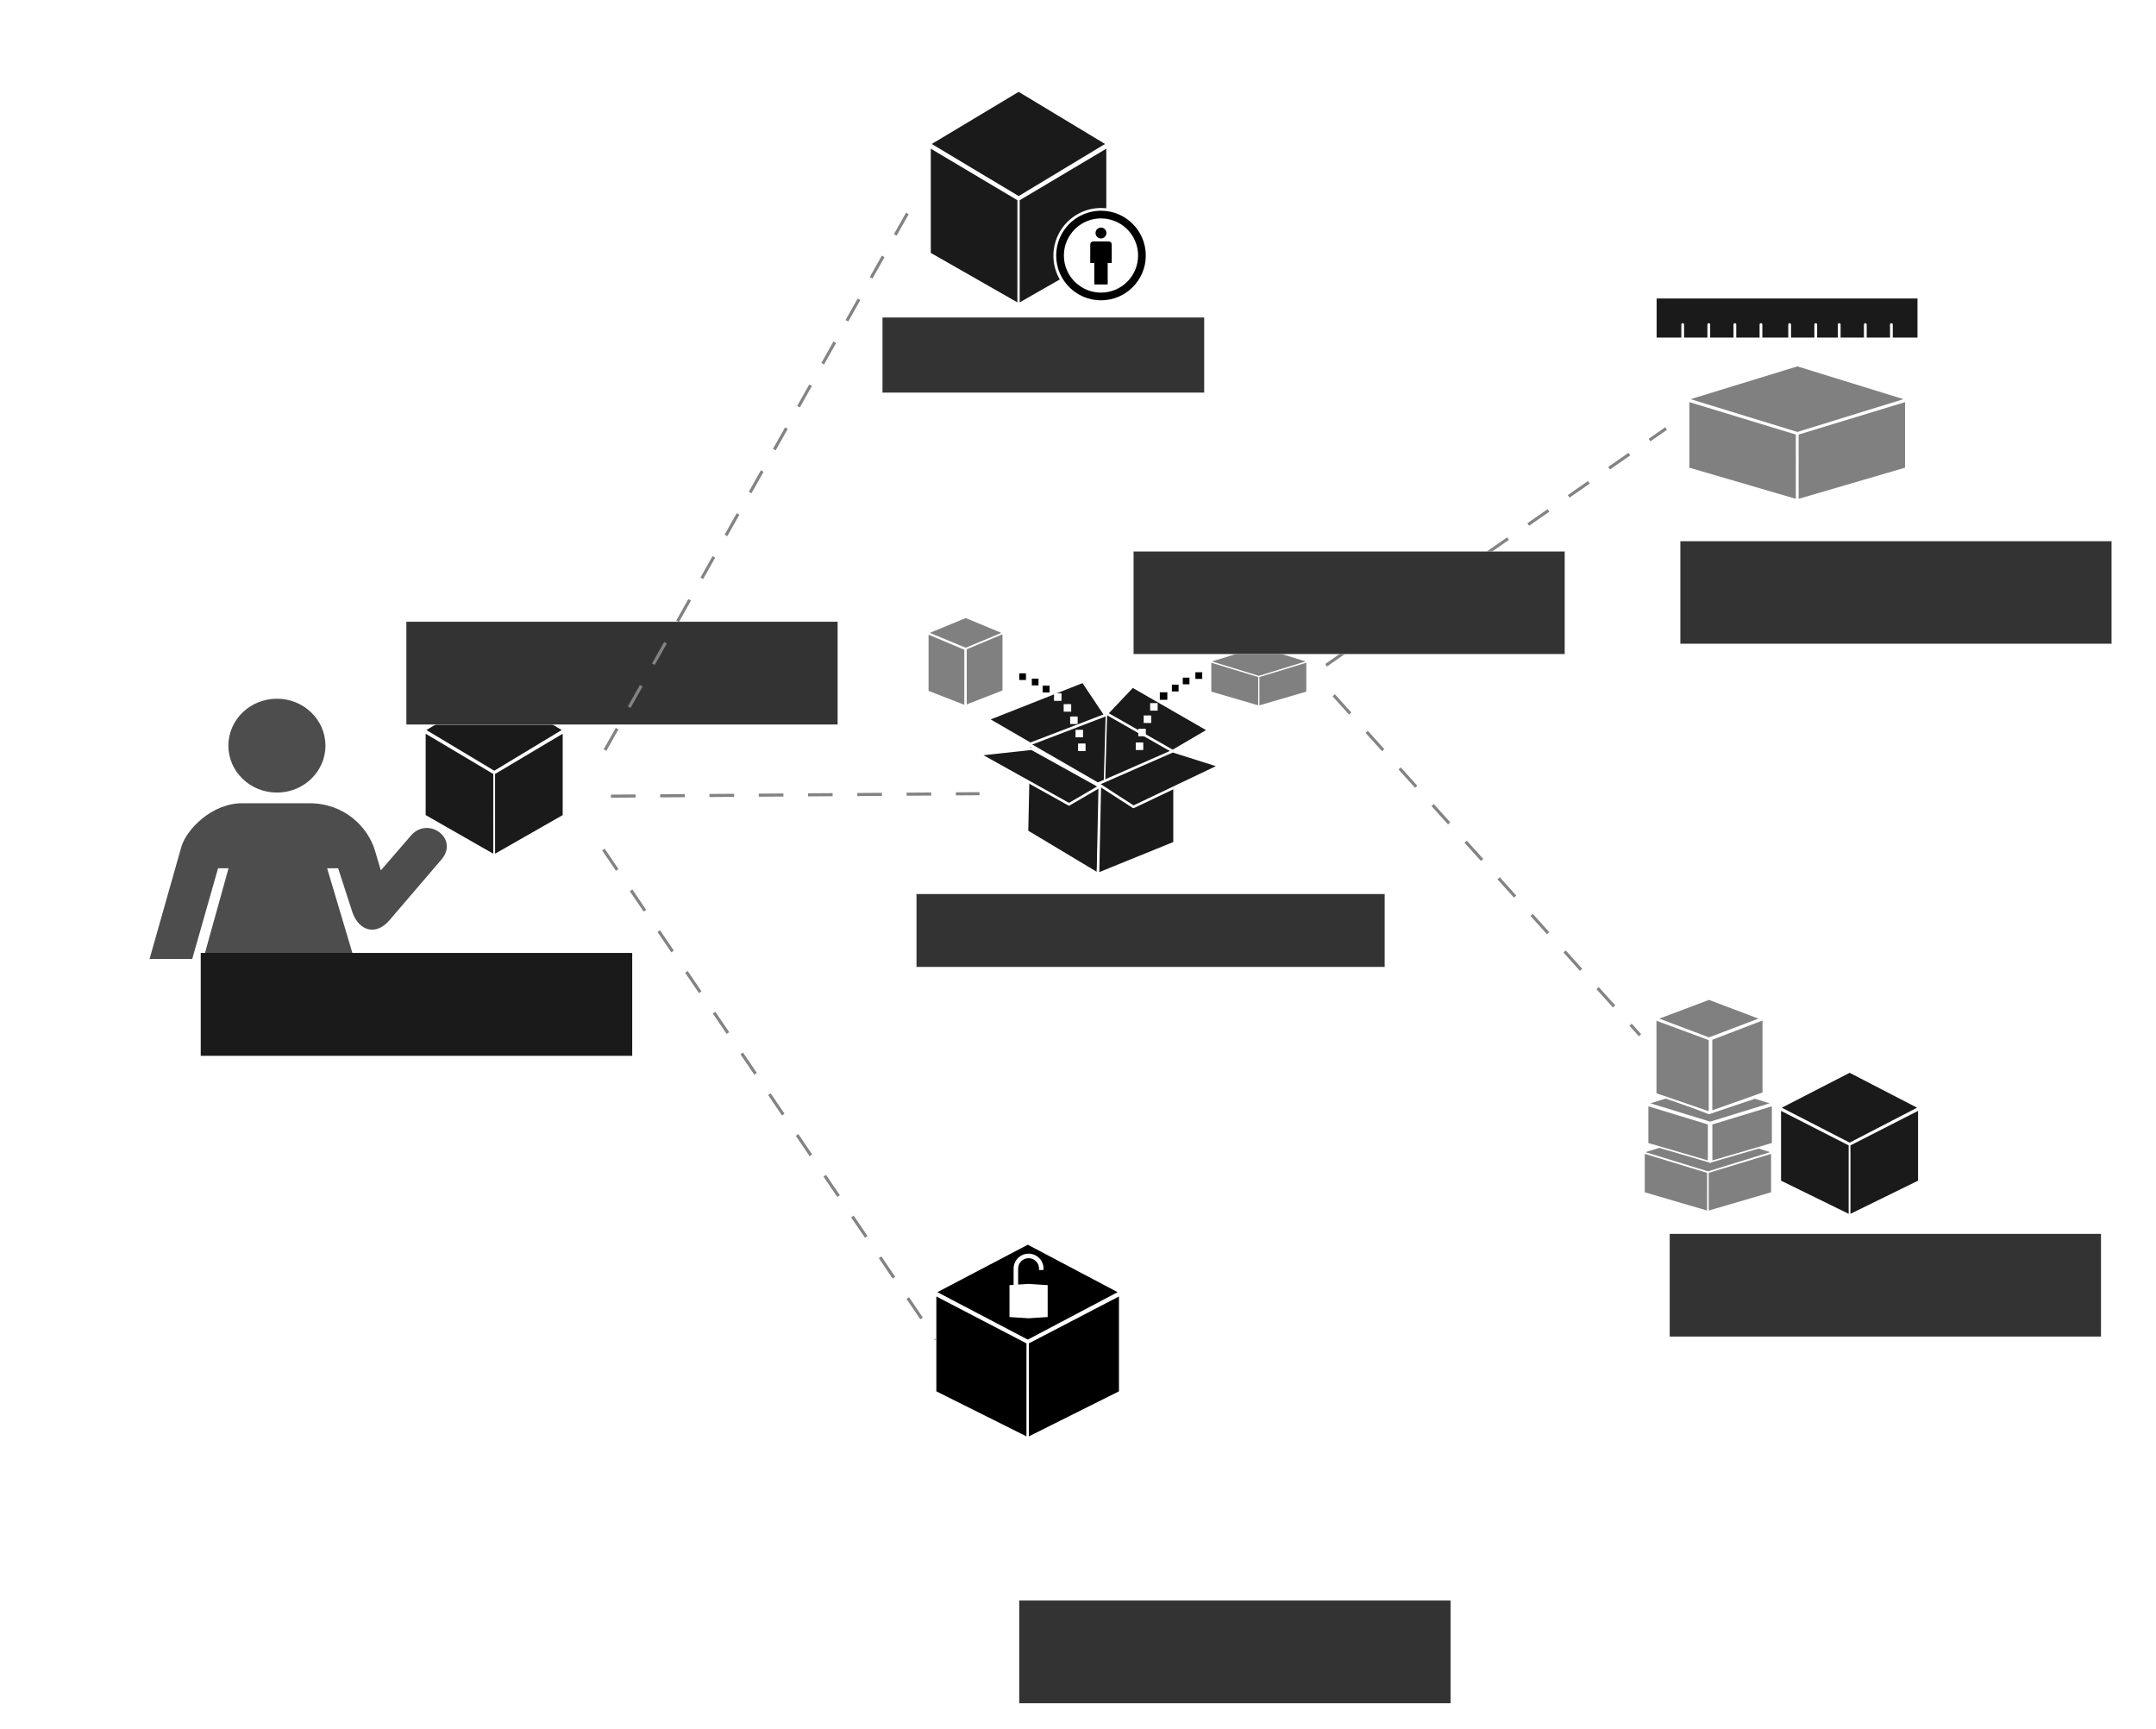 <?xml version="1.0" encoding="UTF-8" standalone="no"?>
<!-- Generator: Adobe Illustrator 14.0.0, SVG Export Plug-In . SVG Version: 6.00 Build 43363)  -->

<svg
   xmlns:dc="http://purl.org/dc/elements/1.1/"
   xmlns:cc="http://creativecommons.org/ns#"
   xmlns:rdf="http://www.w3.org/1999/02/22-rdf-syntax-ns#"
   xmlns:svg="http://www.w3.org/2000/svg"
   xmlns="http://www.w3.org/2000/svg"
   xmlns:sodipodi="http://sodipodi.sourceforge.net/DTD/sodipodi-0.dtd"
   xmlns:inkscape="http://www.inkscape.org/namespaces/inkscape"
   version="1.0"
   id="Layer_1"
   x="0px"
   y="0px"
   width="4000"
   height="3207.594"
   viewBox="0 0 4000 3207.594"
   enable-background="new 0 0 91.969 100"
   xml:space="preserve"
   inkscape:version="0.48.1 r9760"
   sodipodi:docname="structure_poster.svg"><defs
   id="defs3418"><linearGradient
     id="linearGradient5428"><stop
       style="stop-color:#f9f9f9;stop-opacity:1;"
       offset="0"
       id="stop5430" /><stop
       style="stop-color:#f9f9f9;stop-opacity:0;"
       offset="1"
       id="stop5432" /></linearGradient><marker
     inkscape:stockid="Arrow1Mend"
     orient="auto"
     refY="0"
     refX="0"
     id="Arrow1Mend"
     style="overflow:visible"><path
       id="path6426"
       d="M 0,0 5,-5 -12.5,0 5,5 0,0 z"
       style="fill-rule:evenodd;stroke:#000000;stroke-width:1pt;marker-start:none"
       transform="matrix(-0.4,0,0,-0.4,-4,0)"
       inkscape:connector-curvature="0" /></marker><marker
     inkscape:stockid="Arrow1Mstart"
     orient="auto"
     refY="0"
     refX="0"
     id="Arrow1Mstart"
     style="overflow:visible"><path
       id="path6423"
       d="M 0,0 5,-5 -12.5,0 5,5 0,0 z"
       style="fill-rule:evenodd;stroke:#000000;stroke-width:1pt;marker-start:none"
       transform="matrix(0.4,0,0,0.4,4,0)"
       inkscape:connector-curvature="0" /></marker><marker
     inkscape:stockid="TriangleInM"
     orient="auto"
     refY="0"
     refX="0"
     id="TriangleInM"
     style="overflow:visible"><path
       id="path6554"
       d="m 5.77,0 -8.65,5 0,-10 8.65,5 z"
       style="fill-rule:evenodd;stroke:#000000;stroke-width:1pt;marker-start:none"
       transform="scale(-0.4,-0.4)"
       inkscape:connector-curvature="0" /></marker><inkscape:perspective
     sodipodi:type="inkscape:persp3d"
     inkscape:vp_x="0 : 0.5 : 1"
     inkscape:vp_y="0 : 1000 : 0"
     inkscape:vp_z="1 : 0.5 : 1"
     inkscape:persp3d-origin="0.5 : 0.33333333 : 1"
     id="perspective3922" /><inkscape:perspective
     sodipodi:type="inkscape:persp3d"
     inkscape:vp_x="0 : 0.5 : 1"
     inkscape:vp_y="0 : 1000 : 0"
     inkscape:vp_z="1 : 0.5 : 1"
     inkscape:persp3d-origin="0.5 : 0.33333333 : 1"
     id="perspective3897" /><inkscape:perspective
     sodipodi:type="inkscape:persp3d"
     inkscape:vp_x="0 : 0.5 : 1"
     inkscape:vp_y="0 : 1000 : 0"
     inkscape:vp_z="1 : 0.5 : 1"
     inkscape:persp3d-origin="0.5 : 0.33333333 : 1"
     id="perspective3870" /><inkscape:perspective
     sodipodi:type="inkscape:persp3d"
     inkscape:vp_x="0 : 0.5 : 1"
     inkscape:vp_y="0 : 1000 : 0"
     inkscape:vp_z="1 : 0.5 : 1"
     inkscape:persp3d-origin="0.5 : 0.33333333 : 1"
     id="perspective3848" /><inkscape:perspective
     sodipodi:type="inkscape:persp3d"
     inkscape:vp_x="0 : 0.5 : 1"
     inkscape:vp_y="0 : 1000 : 0"
     inkscape:vp_z="1 : 0.5 : 1"
     inkscape:persp3d-origin="0.5 : 0.33333333 : 1"
     id="perspective3823" /><inkscape:perspective
     sodipodi:type="inkscape:persp3d"
     inkscape:vp_x="0 : 0.5 : 1"
     inkscape:vp_y="0 : 1000 : 0"
     inkscape:vp_z="1 : 0.5 : 1"
     inkscape:persp3d-origin="0.5 : 0.33333333 : 1"
     id="perspective3798" /><inkscape:perspective
     sodipodi:type="inkscape:persp3d"
     inkscape:vp_x="0 : 0.5 : 1"
     inkscape:vp_y="0 : 1000 : 0"
     inkscape:vp_z="1 : 0.5 : 1"
     inkscape:persp3d-origin="0.5 : 0.33333333 : 1"
     id="perspective3772" /><inkscape:perspective
     sodipodi:type="inkscape:persp3d"
     inkscape:vp_x="0 : 0.5 : 1"
     inkscape:vp_y="0 : 1000 : 0"
     inkscape:vp_z="1 : 0.5 : 1"
     inkscape:persp3d-origin="0.5 : 0.33333333 : 1"
     id="perspective3746" /><inkscape:perspective
     sodipodi:type="inkscape:persp3d"
     inkscape:vp_x="0 : 0.5 : 1"
     inkscape:vp_y="0 : 1000 : 0"
     inkscape:vp_z="1 : 0.5 : 1"
     inkscape:persp3d-origin="0.5 : 0.33333333 : 1"
     id="perspective3724" /><inkscape:perspective
     sodipodi:type="inkscape:persp3d"
     inkscape:vp_x="0 : 0.5 : 1"
     inkscape:vp_y="0 : 1000 : 0"
     inkscape:vp_z="1 : 0.5 : 1"
     inkscape:persp3d-origin="0.5 : 0.33333333 : 1"
     id="perspective3702" /><inkscape:perspective
     sodipodi:type="inkscape:persp3d"
     inkscape:vp_x="0 : 0.5 : 1"
     inkscape:vp_y="0 : 1000 : 0"
     inkscape:vp_z="1 : 0.5 : 1"
     inkscape:persp3d-origin="0.5 : 0.33333333 : 1"
     id="perspective2887-4" /><inkscape:perspective
     sodipodi:type="inkscape:persp3d"
     inkscape:vp_x="0 : 0.5 : 1"
     inkscape:vp_y="0 : 1000 : 0"
     inkscape:vp_z="1 : 0.5 : 1"
     inkscape:persp3d-origin="0.5 : 0.33333333 : 1"
     id="perspective2887" /><inkscape:perspective
     sodipodi:type="inkscape:persp3d"
     inkscape:vp_x="0 : 0.5 : 1"
     inkscape:vp_y="0 : 1000 : 0"
     inkscape:vp_z="1 : 0.5 : 1"
     inkscape:persp3d-origin="0.5 : 0.33333333 : 1"
     id="perspective2862" /><marker
     viewBox="0 0 10 10"
     refY="5"
     refX="10"
     orient="auto"
     markerWidth="4"
     markerUnits="strokeWidth"
     markerHeight="3"
     id="ArrowStart"><path
       id="path2725"
       d="M 10,0 0,5 10,10 z"
       inkscape:connector-curvature="0" /></marker><marker
     viewBox="0 0 10 10"
     refY="5"
     refX="0"
     orient="auto"
     markerWidth="4"
     markerUnits="strokeWidth"
     markerHeight="3"
     id="ArrowEnd"><path
       id="path2722"
       d="M 0,0 10,5 0,10 z"
       inkscape:connector-curvature="0" /></marker><inkscape:perspective
     id="perspective20"
     inkscape:persp3d-origin="237.8835 : 149.99867 : 1"
     inkscape:vp_z="475.767 : 224.998 : 1"
     inkscape:vp_y="0 : 1000 : 0"
     inkscape:vp_x="0 : 224.998 : 1"
     sodipodi:type="inkscape:persp3d" /><inkscape:perspective
     id="perspective4028"
     inkscape:persp3d-origin="372.04724 : 350.78739 : 1"
     inkscape:vp_z="744.09448 : 526.18109 : 1"
     inkscape:vp_y="0 : 1000 : 0"
     inkscape:vp_x="0 : 526.18109 : 1"
     sodipodi:type="inkscape:persp3d" /><marker
     inkscape:stockid="Arrow1Mstart"
     orient="auto"
     refY="0"
     refX="0"
     id="Arrow1Mstart-9"
     style="overflow:visible"><path
       inkscape:connector-curvature="0"
       id="path6423-5"
       d="M 0,0 5,-5 -12.5,0 5,5 0,0 z"
       style="fill-rule:evenodd;stroke:#000000;stroke-width:1pt;marker-start:none"
       transform="matrix(0.4,0,0,0.4,4,0)" /></marker><marker
     inkscape:stockid="Arrow1Mend"
     orient="auto"
     refY="0"
     refX="0"
     id="Arrow1Mend-7"
     style="overflow:visible"><path
       inkscape:connector-curvature="0"
       id="path6426-4"
       d="M 0,0 5,-5 -12.5,0 5,5 0,0 z"
       style="fill-rule:evenodd;stroke:#000000;stroke-width:1pt;marker-start:none"
       transform="matrix(-0.4,0,0,-0.4,-4,0)" /></marker><marker
     inkscape:stockid="Arrow1Mstart"
     orient="auto"
     refY="0"
     refX="0"
     id="Arrow1Mstart-3"
     style="overflow:visible"><path
       inkscape:connector-curvature="0"
       id="path6423-8"
       d="M 0,0 5,-5 -12.5,0 5,5 0,0 z"
       style="fill-rule:evenodd;stroke:#000000;stroke-width:1pt;marker-start:none"
       transform="matrix(0.4,0,0,0.4,4,0)" /></marker><marker
     inkscape:stockid="Arrow1Mend"
     orient="auto"
     refY="0"
     refX="0"
     id="Arrow1Mend-8"
     style="overflow:visible"><path
       inkscape:connector-curvature="0"
       id="path6426-6"
       d="M 0,0 5,-5 -12.5,0 5,5 0,0 z"
       style="fill-rule:evenodd;stroke:#000000;stroke-width:1pt;marker-start:none"
       transform="matrix(-0.4,0,0,-0.4,-4,0)" /></marker><marker
     inkscape:stockid="Arrow1Mstart"
     orient="auto"
     refY="0"
     refX="0"
     id="marker8494"
     style="overflow:visible"><path
       inkscape:connector-curvature="0"
       id="path8496"
       d="M 0,0 5,-5 -12.5,0 5,5 0,0 z"
       style="fill-rule:evenodd;stroke:#000000;stroke-width:1pt;marker-start:none"
       transform="matrix(0.4,0,0,0.4,4,0)" /></marker><marker
     inkscape:stockid="Arrow1Mend"
     orient="auto"
     refY="0"
     refX="0"
     id="marker8498"
     style="overflow:visible"><path
       inkscape:connector-curvature="0"
       id="path8500"
       d="M 0,0 5,-5 -12.5,0 5,5 0,0 z"
       style="fill-rule:evenodd;stroke:#000000;stroke-width:1pt;marker-start:none"
       transform="matrix(-0.4,0,0,-0.4,-4,0)" /></marker><marker
     inkscape:stockid="Arrow1Mstart"
     orient="auto"
     refY="0"
     refX="0"
     id="Arrow1Mstart-4"
     style="overflow:visible"><path
       inkscape:connector-curvature="0"
       id="path6423-1"
       d="M 0,0 5,-5 -12.5,0 5,5 0,0 z"
       style="fill-rule:evenodd;stroke:#000000;stroke-width:1pt;marker-start:none"
       transform="matrix(0.4,0,0,0.4,4,0)" /></marker><marker
     inkscape:stockid="Arrow1Mend"
     orient="auto"
     refY="0"
     refX="0"
     id="Arrow1Mend-0"
     style="overflow:visible"><path
       inkscape:connector-curvature="0"
       id="path6426-2"
       d="M 0,0 5,-5 -12.5,0 5,5 0,0 z"
       style="fill-rule:evenodd;stroke:#000000;stroke-width:1pt;marker-start:none"
       transform="matrix(-0.4,0,0,-0.4,-4,0)" /></marker><marker
     inkscape:stockid="Arrow1Mstart"
     orient="auto"
     refY="0"
     refX="0"
     id="marker8638"
     style="overflow:visible"><path
       inkscape:connector-curvature="0"
       id="path8640"
       d="M 0,0 5,-5 -12.5,0 5,5 0,0 z"
       style="fill-rule:evenodd;stroke:#000000;stroke-width:1pt;marker-start:none"
       transform="matrix(0.4,0,0,0.4,4,0)" /></marker><marker
     inkscape:stockid="Arrow1Mend"
     orient="auto"
     refY="0"
     refX="0"
     id="marker8642"
     style="overflow:visible"><path
       inkscape:connector-curvature="0"
       id="path8644"
       d="M 0,0 5,-5 -12.5,0 5,5 0,0 z"
       style="fill-rule:evenodd;stroke:#000000;stroke-width:1pt;marker-start:none"
       transform="matrix(-0.4,0,0,-0.4,-4,0)" /></marker></defs><sodipodi:namedview
   pagecolor="#ffffff"
   bordercolor="#666666"
   borderopacity="1"
   objecttolerance="10"
   gridtolerance="10"
   guidetolerance="10"
   inkscape:pageopacity="0"
   inkscape:pageshadow="2"
   inkscape:window-width="1440"
   inkscape:window-height="879"
   id="namedview3416"
   showgrid="false"
   inkscape:zoom="0.21449108"
   inkscape:cx="2000.0077"
   inkscape:cy="1603.8095"
   inkscape:window-x="0"
   inkscape:window-y="21"
   inkscape:window-maximized="1"
   inkscape:current-layer="Layer_1"
   showguides="false"
   inkscape:guide-bbox="true"
   showborder="true"
   borderlayer="false"
   inkscape:snap-global="false"
   fit-margin-top="0"
   fit-margin-left="0"
   fit-margin-right="0"
   fit-margin-bottom="0"><inkscape:grid
     type="xygrid"
     id="grid5835"
     empspacing="5"
     visible="true"
     enabled="true"
     snapvisiblegridlinesonly="true" /><sodipodi:guide
     orientation="1,0"
     position="2010.781,814.156"
     id="guide5743" /><sodipodi:guide
     orientation="1,0"
     position="2210.781,1854.156"
     id="guide5745" /><sodipodi:guide
     orientation="1,0"
     position="1961.858,1306.533"
     id="guide5797" /><sodipodi:guide
     orientation="1,0"
     position="3310.505,1037.715"
     id="guide5799" /><sodipodi:guide
     orientation="1,0"
     position="2317.696,2516.994"
     id="guide5805" /><sodipodi:guide
     orientation="0,1"
     position="2357.204,2453.427"
     id="guide5809" /></sodipodi:namedview>





<g
   id="g3422"
   transform="matrix(6.47,0,0,6.47,1553.139,1164.504)"
   style="fill:#1a1a1a"
   inkscape:export-filename="/stor/Dropbox/proposal/figures/src/structure_poster.png"
   inkscape:export-xdpi="131.63057"
   inkscape:export-ydpi="131.63057"><polygon
     transform="translate(-144.59,17.705)"
     id="polygon3408"
     points="26.599,36.053 26.599,36.053 26.599,12.724 45.989,24.262 45.984,47.127 "
     style="fill:#1a1a1a" /><polygon
     transform="translate(-144.59,17.705)"
     id="polygon3410"
     points="65.889,36.053 65.889,36.053 46.503,47.127 46.499,24.262 65.889,12.724 "
     style="fill:#1a1a1a" /><polygon
     transform="translate(-144.59,17.705)"
     id="polygon3412"
     points="46.273,0 46.273,0 65.603,11.666 46.273,23.332 26.817,11.666 "
     style="fill:#1a1a1a" /></g><g
   id="g3895"
   transform="matrix(22.32,0,0,22.32,3558.24,1645.682)"
   style="fill:#4d4d4d"
   inkscape:export-filename="/stor/Dropbox/proposal/figures/src/structure_poster.png"
   inkscape:export-xdpi="131.63057"
   inkscape:export-ydpi="131.63057"><path
     style="fill:#4d4d4d;stroke:none"
     id="path2731"
     d="m -136.401,-7.846 c 2.228,0 4.034,-1.746 4.034,-3.901 0,-2.154 -1.806,-3.901 -4.034,-3.901 -2.228,0 -4.035,1.747 -4.035,3.901 0,2.154 1.806,3.901 4.035,3.901 z"
     inkscape:connector-curvature="0" /><path
     style="fill:#4d4d4d;stroke:none"
     id="path2733"
     d="m -146.986,5.984 3.545,0 2.147,-7.536 0.871,0 -2.097,7.536 12.54,0 -2.247,-7.536 0.915,0 1.198,3.694 c 0.567,1.56 1.997,1.921 3.095,0.591 l 4.346,-5.074 c 1.356,-1.704 -1.098,-3.5 -2.522,-2.006 l -2.563,2.963 c 0,0.049 -0.488,-1.626 -0.488,-1.626 -0.597,-1.993 -2.549,-3.951 -5.478,-3.951 l -5.532,0 c -2.603,0 -4.653,2.203 -5.077,3.586 l -2.655,9.359 z"
     inkscape:connector-curvature="0" /></g><flowRoot
   xml:space="preserve"
   id="flowRoot3915"
   style="font-size:11px;font-style:normal;font-weight:normal;line-height:125%;letter-spacing:0px;word-spacing:0px;fill:#1a1a1a;fill-opacity:1;stroke:none;font-family:Sans"
   transform="matrix(8.689,0,0,8.689,1480.624,970.425)"
   inkscape:export-filename="/stor/Dropbox/proposal/figures/src/structure_poster.png"
   inkscape:export-xdpi="131.63057"
   inkscape:export-ydpi="131.63057"><flowRegion
     id="flowRegion3917"><rect
       id="rect3919"
       width="92.131"
       height="21.967"
       x="-127.541"
       y="91.803"
       style="fill:#1a1a1a" /></flowRegion><flowPara
     id="flowPara3921"
     style="font-style:normal;font-variant:normal;font-weight:bold;font-stretch:normal;fill:#1a1a1a;font-family:UnDotum;-inkscape-font-specification:UnDotum Bold">creator</flowPara></flowRoot><flowRoot
   xml:space="preserve"
   id="flowRoot3915-6"
   style="font-size:11px;font-style:normal;font-weight:normal;line-height:125%;letter-spacing:0px;word-spacing:0px;fill:#333333;fill-opacity:1;stroke:#f0f0f0;stroke-width:0.066;stroke-miterlimit:1;stroke-opacity:1;stroke-dasharray:none;font-family:Sans"
   transform="matrix(8.689,0,0,8.689,1861.852,355.762)"
   inkscape:export-filename="/stor/Dropbox/proposal/figures/src/structure_poster.png"
   inkscape:export-xdpi="131.63057"
   inkscape:export-ydpi="131.63057"><flowRegion
     id="flowRegion3917-3"><rect
       id="rect3919-6"
       width="92.131"
       height="21.967"
       x="-127.541"
       y="91.803"
       style="fill:#333333;stroke:#f0f0f0;stroke-width:0.066;stroke-miterlimit:1;stroke-opacity:1;stroke-dasharray:none" /></flowRegion><flowPara
     id="flowPara3921-8"
     style="font-style:normal;font-variant:normal;font-weight:bold;font-stretch:normal;fill:#333333;stroke:#f0f0f0;stroke-width:0.066;stroke-miterlimit:1;stroke-opacity:1;stroke-dasharray:none;font-family:UnDotum;-inkscape-font-specification:UnDotum Bold">creation</flowPara></flowRoot><g
   id="g3422-8"
   transform="matrix(8.288,0,0,8.288,2704.779,23.683)"
   style="fill:#1a1a1a"
   inkscape:export-filename="/stor/Dropbox/proposal/figures/src/structure_poster.png"
   inkscape:export-xdpi="131.63057"
   inkscape:export-ydpi="131.63057"><polygon
     transform="translate(-144.59,17.705)"
     id="polygon3408-2"
     points="26.599,36.053 26.599,12.724 45.989,24.262 45.984,47.127 26.599,36.053 "
     style="fill:#1a1a1a" /><polygon
     transform="translate(-144.59,17.705)"
     id="polygon3410-2"
     points="65.889,36.053 46.503,47.127 46.499,24.262 65.889,12.724 65.889,36.053 "
     style="fill:#1a1a1a" /><polygon
     transform="translate(-144.59,17.705)"
     id="polygon3412-3"
     points="46.273,0 65.603,11.666 46.273,23.332 26.817,11.666 46.273,0 "
     style="fill:#1a1a1a" /></g><flowRoot
   xml:space="preserve"
   id="flowRoot3915-6-3-4"
   style="font-size:11px;font-style:normal;font-weight:normal;line-height:125%;letter-spacing:0px;word-spacing:0px;fill:#333333;fill-opacity:1;stroke:#f0f0f0;stroke-width:0.066;stroke-miterlimit:1;stroke-opacity:1;stroke-dasharray:none;font-family:Sans"
   transform="matrix(8.689,0,0,8.689,2745.133,-208.889)"
   inkscape:export-filename="/stor/Dropbox/proposal/figures/src/structure_poster.png"
   inkscape:export-xdpi="131.63057"
   inkscape:export-ydpi="131.63057"><flowRegion
     id="flowRegion3917-3-6-3"><rect
       id="rect3919-6-7-1"
       width="68.756"
       height="16.094"
       x="-127.541"
       y="91.803"
       style="fill:#333333;stroke:#f0f0f0;stroke-width:0.066;stroke-miterlimit:1;stroke-opacity:1;stroke-dasharray:none" /></flowRegion><flowPara
     id="flowPara3921-8-6-07"
     style="font-style:normal;font-variant:normal;font-weight:bold;font-stretch:normal;text-align:center;text-anchor:middle;fill:#333333;stroke:#f0f0f0;stroke-width:0.066;stroke-miterlimit:1;stroke-opacity:1;stroke-dasharray:none;font-family:UnDotum;-inkscape-font-specification:UnDotum Bold">attributability</flowPara></flowRoot><path
   sodipodi:type="arc"
   style="fill:#ffffff;fill-opacity:1;stroke:#ffffff;stroke-width:3.85;stroke-linecap:round;stroke-miterlimit:4;stroke-opacity:1;stroke-dasharray:none;stroke-dashoffset:0"
   id="path9780"
   sodipodi:cx="-218.04675"
   sodipodi:cy="376.01846"
   sodipodi:rx="32.119461"
   sodipodi:ry="32.119461"
   d="m -185.927,376.018 a 32.119,32.119 0 1 1 -64.239,0 32.119,32.119 0 1 1 64.239,0 z"
   transform="matrix(2.597,0,0,2.597,2609.051,-502.153)" /><path
   inkscape:connector-curvature="0"
   style="fill:#000000;fill-opacity:1;fill-rule:nonzero;stroke:none"
   d="m 2040.542,390.972 c -44.89,1.139 -81.005,37.953 -81.005,83.116 0,45.88 37.236,83.116 83.116,83.116 45.88,0 83.116,-37.236 83.116,-83.116 0,-45.88 -37.236,-83.116 -83.116,-83.116 -0.717,0 -1.398,-0.018 -2.11,0 z m -0.081,14.286 c 0.736,-0.023 1.449,0 2.192,0 37.994,0 68.83,30.836 68.83,68.83 0,37.994 -30.836,68.83 -68.83,68.83 -37.994,0 -68.83,-30.836 -68.83,-68.83 0,-37.252 29.669,-67.658 66.639,-68.83 z"
   id="path1334" /><path
   sodipodi:type="arc"
   style="fill:#000000;fill-opacity:1;fill-rule:evenodd;stroke:#ffffff;stroke-width:1.5;stroke-miterlimit:4;stroke-opacity:1;stroke-dasharray:none"
   id="path2838"
   sodipodi:cx="32.0625"
   sodipodi:cy="15.75"
   sodipodi:rx="4.625"
   sodipodi:ry="4.625"
   d="m 36.688,15.75 a 4.625,4.625 0 1 1 -9.25,0 4.625,4.625 0 1 1 9.25,0 z"
   transform="matrix(2.597,0,0,2.597,1959.374,391.454)" /><path
   id="path3572"
   style="fill:#000000;fill-opacity:1;fill-rule:evenodd;stroke:none"
   d="m 2030.225,527.826 24.856,0 0,-39.945 7.514,0 c 0,0 0,-28.546 0,-33.039 -0.01,-1.185 0.107,-3.546 -1.612,-5.265 -1.719,-1.719 -4.04,-1.615 -5.265,-1.612 -1.225,0 -24.905,0 -26.13,0 -1.225,0 -3.546,-0.107 -5.265,1.612 -1.719,1.719 -1.605,4.08 -1.612,5.265 0,4.493 0,33.039 0,33.039 l 7.514,0 0,39.945 z"
   sodipodi:nodetypes="ccccssccssccc"
   inkscape:connector-curvature="0" /><g
   id="g11157"
   transform="matrix(5.714,0,0,5.714,2104.284,-924.93)"
   inkscape:export-filename="/stor/Dropbox/proposal/figures/src/structure_poster.png"
   inkscape:export-xdpi="131.63057"
   inkscape:export-ydpi="131.63057"><path
     inkscape:connector-curvature="0"
     id="path6334"
     d="m 170,364 c 0,5 0,5 0,5"
     style="fill:none;stroke:#ffffff;stroke-width:1.061;stroke-linecap:round;stroke-linejoin:miter;stroke-miterlimit:4;stroke-opacity:1;stroke-dasharray:none" /><path
     inkscape:connector-curvature="0"
     id="path6334-8"
     d="m 180,364 c 0,5 0,5 0,5"
     style="fill:none;stroke:#ffffff;stroke-width:1.061;stroke-linecap:round;stroke-linejoin:miter;stroke-miterlimit:4;stroke-opacity:1;stroke-dasharray:none" /><path
     inkscape:connector-curvature="0"
     id="path6334-0"
     d="m 190,364 c 0,5 0,5 0,5"
     style="fill:none;stroke:#ffffff;stroke-width:1.061;stroke-linecap:round;stroke-linejoin:miter;stroke-miterlimit:4;stroke-opacity:1;stroke-dasharray:none" /><path
     inkscape:connector-curvature="0"
     id="path6334-00"
     d="m 200,364 c 0,5 0,5 0,5"
     style="fill:none;stroke:#ffffff;stroke-width:1.061;stroke-linecap:round;stroke-linejoin:miter;stroke-miterlimit:4;stroke-opacity:1;stroke-dasharray:none" /><path
     inkscape:connector-curvature="0"
     id="path6334-00-0"
     d="m 211,364 c 0,5 0,5 0,5"
     style="fill:none;stroke:#ffffff;stroke-width:1.061;stroke-linecap:round;stroke-linejoin:miter;stroke-miterlimit:4;stroke-opacity:1;stroke-dasharray:none" /><path
     inkscape:connector-curvature="0"
     id="path6334-00-0-5"
     d="m 221,364 c 0,5 0,5 0,5"
     style="fill:none;stroke:#ffffff;stroke-width:1.061;stroke-linecap:round;stroke-linejoin:miter;stroke-miterlimit:4;stroke-opacity:1;stroke-dasharray:none" /><path
     inkscape:connector-curvature="0"
     id="path6334-00-0-5-6"
     d="m 230,364 c 0,5 0,5 0,5"
     style="fill:none;stroke:#ffffff;stroke-width:1.061;stroke-linecap:round;stroke-linejoin:miter;stroke-miterlimit:4;stroke-opacity:1;stroke-dasharray:none" /><path
     inkscape:connector-curvature="0"
     id="path6334-00-0-5-5"
     d="m 240,364 c 0,5 0,5 0,5"
     style="fill:none;stroke:#ffffff;stroke-width:1.061;stroke-linecap:round;stroke-linejoin:miter;stroke-miterlimit:4;stroke-opacity:1;stroke-dasharray:none" /><path
     inkscape:connector-curvature="0"
     id="path6334-00-0-5-55"
     d="m 250,364 c 0,5 0,5 0,5"
     style="fill:none;stroke:#ffffff;stroke-width:1.061;stroke-linecap:round;stroke-linejoin:miter;stroke-miterlimit:4;stroke-opacity:1;stroke-dasharray:none" /><g
     transform="matrix(0.847,0,0,0.847,-106.007,20.348)"
     style="fill:#1a1a1a"
     id="g8740"><rect
       style="fill:#1a1a1a;fill-opacity:1;stroke:#ffffff;stroke-width:0;stroke-miterlimit:4;stroke-opacity:1;stroke-dasharray:none;stroke-dashoffset:0"
       id="rect6330-9"
       width="100"
       height="15"
       x="325.419"
       y="281.508"
       ry="0.057" /><path
       style="fill:#1a1a1a;stroke:#ffffff;stroke-width:1.061;stroke-linecap:round;stroke-linejoin:miter;stroke-miterlimit:4;stroke-opacity:1;stroke-dasharray:none"
       d="m 335.419,291.508 c 0,5 0,5 0,5"
       id="path6334-9"
       inkscape:connector-curvature="0" /><path
       style="fill:#1a1a1a;stroke:#ffffff;stroke-width:1.061;stroke-linecap:round;stroke-linejoin:miter;stroke-miterlimit:4;stroke-opacity:1;stroke-dasharray:none"
       d="m 345.419,291.508 c 0,5 0,5 0,5"
       id="path6334-8-9"
       inkscape:connector-curvature="0" /><path
       style="fill:#1a1a1a;stroke:#ffffff;stroke-width:1.061;stroke-linecap:round;stroke-linejoin:miter;stroke-miterlimit:4;stroke-opacity:1;stroke-dasharray:none"
       d="m 355.419,291.508 c 0,5 0,5 0,5"
       id="path6334-0-6"
       inkscape:connector-curvature="0" /><path
       style="fill:#1a1a1a;stroke:#ffffff;stroke-width:1.061;stroke-linecap:round;stroke-linejoin:miter;stroke-miterlimit:4;stroke-opacity:1;stroke-dasharray:none"
       d="m 365.419,291.508 c 0,5 0,5 0,5"
       id="path6334-00-7"
       inkscape:connector-curvature="0" /><path
       style="fill:#1a1a1a;stroke:#ffffff;stroke-width:1.061;stroke-linecap:round;stroke-linejoin:miter;stroke-miterlimit:4;stroke-opacity:1;stroke-dasharray:none"
       d="m 376.419,291.508 c 0,5 0,5 0,5"
       id="path6334-00-0-4"
       inkscape:connector-curvature="0" /><path
       style="fill:#1a1a1a;stroke:#ffffff;stroke-width:1.061;stroke-linecap:round;stroke-linejoin:miter;stroke-miterlimit:4;stroke-opacity:1;stroke-dasharray:none"
       d="m 386.419,291.508 c 0,5 0,5 0,5"
       id="path6334-00-0-5-9"
       inkscape:connector-curvature="0" /><path
       style="fill:#1a1a1a;stroke:#ffffff;stroke-width:1.061;stroke-linecap:round;stroke-linejoin:miter;stroke-miterlimit:4;stroke-opacity:1;stroke-dasharray:none"
       d="m 395.419,291.508 c 0,5 0,5 0,5"
       id="path6334-00-0-5-6-0"
       inkscape:connector-curvature="0" /><path
       style="fill:#1a1a1a;stroke:#ffffff;stroke-width:1.061;stroke-linecap:round;stroke-linejoin:miter;stroke-miterlimit:4;stroke-opacity:1;stroke-dasharray:none"
       d="m 405.419,291.508 c 0,5 0,5 0,5"
       id="path6334-00-0-5-5-2"
       inkscape:connector-curvature="0" /><path
       style="fill:#1a1a1a;stroke:#ffffff;stroke-width:1.061;stroke-linecap:round;stroke-linejoin:miter;stroke-miterlimit:4;stroke-opacity:1;stroke-dasharray:none"
       d="m 415.419,291.508 c 0,5 0,5 0,5"
       id="path6334-00-0-5-55-3"
       inkscape:connector-curvature="0" /></g><flowRoot
     transform="matrix(1.521,0,0,1.521,371.249,197.92)"
     style="font-size:11px;font-style:normal;font-weight:normal;line-height:125%;letter-spacing:0px;word-spacing:0px;fill:#333333;fill-opacity:1;stroke:#f0f0f0;stroke-width:0.066;stroke-miterlimit:1;stroke-opacity:1;stroke-dasharray:none;font-family:Sans"
     id="flowRoot3915-6-3-7"
     xml:space="preserve"><flowRegion
       id="flowRegion3917-3-6-4"><rect
         style="fill:#333333;stroke:#f0f0f0;stroke-width:0.066;stroke-miterlimit:1;stroke-opacity:1;stroke-dasharray:none"
         y="91.803"
         x="-127.541"
         height="21.967"
         width="92.131"
         id="rect3919-6-7-3" /></flowRegion><flowPara
       style="font-style:normal;font-variant:normal;font-weight:bold;font-stretch:normal;fill:#333333;stroke:#f0f0f0;stroke-width:0.066;stroke-miterlimit:1;stroke-opacity:1;stroke-dasharray:none;font-family:UnDotum;-inkscape-font-specification:UnDotum Bold"
       id="flowPara3921-8-6-0">granularity</flowPara></flowRoot><g
     style="fill:#808080"
     id="g10003-6"
     transform="matrix(2.27,0,0,2.27,185.266,-101.158)"><g
       style="fill:#808080"
       id="g9905-7"><g
         style="fill:#808080"
         transform="matrix(0.785,0,0,0.402,90.421,161.163)"
         id="g3422-2-2-0"><polygon
           style="fill:#808080"
           points="45.989,24.262 45.984,47.127 26.599,36.053 26.599,36.053 26.599,12.724 "
           id="polygon3408-5-6-2"
           transform="translate(-144.59,17.705)" /><polygon
           style="fill:#808080"
           points="46.499,24.262 65.889,12.724 65.889,36.053 65.889,36.053 46.503,47.127 "
           id="polygon3410-1-3-9"
           transform="translate(-144.59,17.705)" /><polygon
           style="fill:#808080"
           points="46.273,23.332 26.817,11.666 46.273,0 46.273,0 65.603,11.666 "
           id="polygon3412-6-1-5"
           transform="translate(-144.59,17.705)" /></g></g></g></g><g
   id="g5465"
   transform="matrix(0.814,0,0,0.814,134.944,2359.141)"
   inkscape:export-filename="/stor/Dropbox/proposal/figures/src/structure_poster.png"
   inkscape:export-xdpi="131.63057"
   inkscape:export-ydpi="131.63057"><g
     inkscape:export-ydpi="131.63057"
     inkscape:export-xdpi="131.63057"
     inkscape:export-filename="/stor/Dropbox/proposal/figures/src/structure.png"
     style="fill:#000000"
     transform="matrix(10.593,0,0,9.268,3218.259,-225.09)"
     id="g3422-2-2-5-1"><polygon
       style="fill:#000000"
       points="26.599,36.053 26.599,12.724 45.989,24.262 45.984,47.127 26.599,36.053 "
       id="polygon3408-5-6-1-0"
       transform="translate(-144.59,17.705)" /><polygon
       style="fill:#000000"
       points="65.889,36.053 46.503,47.127 46.499,24.262 65.889,12.724 65.889,36.053 "
       id="polygon3410-1-3-4-5"
       transform="translate(-144.59,17.705)" /><polygon
       style="fill:#000000"
       points="46.273,0 65.603,11.666 46.273,23.332 26.817,11.666 46.273,0 "
       id="polygon3412-6-1-1-3"
       transform="translate(-144.59,17.705)" /></g><path
     inkscape:export-ydpi="131.63057"
     inkscape:export-xdpi="131.63057"
     inkscape:export-filename="/stor/Dropbox/proposal/figures/src/structure.png"
     sodipodi:nodetypes="ccccccccsccccccsccccccccccccccccc"
     style="fill:#ffffff"
     inkscape:connector-curvature="0"
     d="m 2222.107,61.528 0,-30.438 -43.521,-2.817 0,0 0,0 -23.822,1.542 0,-36.341 0,0 c 0,-13.135 10.686,-23.821 23.823,-23.821 13.135,0 23.822,10.686 23.822,23.821 l 0,0 0,3.189 10.097,0 0.206,-3.189 0,0 c 0,-18.817 -15.31,-34.125 -34.126,-34.125 -18.816,0 -34.125,15.308 -34.125,34.123 l 0,0 0,37.01 -9.396,0.608 0,30.437 0,0 0,11.838 0,0 0,30.438 43.519,2.819 0,0 0,0 43.519,-2.817 0,-30.438 0,0 0,-11.838 z"
     id="path10817" /></g><flowRoot
   xml:space="preserve"
   id="flowRoot3915-6-3-4-4"
   style="font-size:11px;font-style:normal;font-weight:normal;line-height:125%;letter-spacing:0px;word-spacing:0px;fill:#333333;fill-opacity:1;stroke:#f0f0f0;stroke-width:0.066;stroke-miterlimit:1;stroke-opacity:1;stroke-dasharray:none;font-family:Sans"
   transform="matrix(8.689,0,0,8.689,2999.075,2171.731)"
   inkscape:export-filename="/stor/Dropbox/proposal/figures/src/structure_poster.png"
   inkscape:export-xdpi="131.63057"
   inkscape:export-ydpi="131.63057"><flowRegion
     id="flowRegion3917-3-6-3-2"><rect
       id="rect3919-6-7-1-4"
       width="92.131"
       height="21.967"
       x="-127.541"
       y="91.803"
       style="fill:#333333;stroke:#f0f0f0;stroke-width:0.066;stroke-miterlimit:1;stroke-opacity:1;stroke-dasharray:none" /></flowRegion><flowPara
     id="flowPara3921-8-6-07-5"
     style="font-style:normal;font-variant:normal;font-weight:bold;font-stretch:normal;text-align:center;text-anchor:middle;fill:#333333;stroke:#f0f0f0;stroke-width:0.066;stroke-miterlimit:1;stroke-opacity:1;stroke-dasharray:none;font-family:UnDotum;-inkscape-font-specification:UnDotum Bold">openness</flowPara></flowRoot><g
   id="g4819"
   style="stroke:#838383;stroke-opacity:1"
   inkscape:export-filename="/stor/Dropbox/proposal/figures/src/structure_poster.png"
   inkscape:export-xdpi="131.63057"
   inkscape:export-ydpi="131.63057"
   transform="matrix(5.714,0,0,5.714,-442.07,-970.29)"><path
     sodipodi:nodetypes="cc"
     inkscape:connector-curvature="0"
     id="path11048"
     d="M 273.811,413.37 371.973,239.135"
     style="fill:none;stroke:#838383;stroke-width:1;stroke-linecap:butt;stroke-linejoin:miter;stroke-miterlimit:4;stroke-opacity:1;stroke-dasharray:8, 8;stroke-dashoffset:0" /><path
     sodipodi:nodetypes="cc"
     inkscape:connector-curvature="0"
     id="path11048-61"
     d="m 275.729,428.329 119.678,-0.797"
     style="fill:none;stroke:#838383;stroke-width:1;stroke-linecap:butt;stroke-linejoin:miter;stroke-miterlimit:4;stroke-opacity:1;stroke-dasharray:8, 8;stroke-dashoffset:0" /><path
     sodipodi:nodetypes="cc"
     inkscape:connector-curvature="0"
     id="path11048-61-2"
     d="M 273.284,445.666 381.218,604.736"
     style="fill:none;stroke:#838383;stroke-width:1;stroke-linecap:butt;stroke-linejoin:miter;stroke-miterlimit:4;stroke-opacity:1;stroke-dasharray:8, 8;stroke-dashoffset:0" /><path
     sodipodi:nodetypes="cc"
     inkscape:connector-curvature="0"
     id="path11048-4"
     d="m 510.407,395.565 99.458,110.382"
     style="fill:none;stroke:#838383;stroke-width:1;stroke-linecap:butt;stroke-linejoin:miter;stroke-miterlimit:4;stroke-opacity:1;stroke-dasharray:8, 8;stroke-dashoffset:0" /><path
     sodipodi:nodetypes="cc"
     inkscape:connector-curvature="0"
     id="path11048-4-8"
     d="m 507.92,385.835 110.419,-76.88"
     style="fill:none;stroke:#838383;stroke-width:1;stroke-linecap:butt;stroke-linejoin:miter;stroke-miterlimit:4;stroke-opacity:1;stroke-dasharray:8, 8;stroke-dashoffset:0" /></g><g
   id="g5770"
   transform="translate(-240.501,2965.56)"><g
     inkscape:export-ydpi="131.63057"
     inkscape:export-xdpi="131.63057"
     inkscape:export-filename="/stor/Dropbox/proposal/figures/src/structure_poster.png"
     transform="matrix(5.714,0,0,5.714,2699.176,-2881.472)"
     id="g10097"><g
       transform="matrix(1.33,0,0,1.33,106.675,129.346)"
       id="g9905-0-4"
       style="fill:#808080"><g
         style="fill:#808080"
         transform="matrix(0.785,0,0,0.402,90.421,161.163)"
         id="g3422-2-2-8-9"><polygon
           style="fill:#808080"
           points="45.989,24.262 45.984,47.127 26.599,36.053 26.599,36.053 26.599,12.724 "
           id="polygon3408-5-6-5-1"
           transform="translate(-144.59,17.705)" /><polygon
           style="fill:#808080"
           points="46.499,24.262 65.889,12.724 65.889,36.053 65.889,36.053 46.503,47.127 "
           id="polygon3410-1-3-1-4"
           transform="translate(-144.59,17.705)" /><polygon
           style="fill:#808080"
           points="46.273,23.332 26.817,11.666 46.273,0 46.273,0 65.603,11.666 "
           id="polygon3412-6-1-9-9"
           transform="translate(-144.59,17.705)" /></g></g><g
       transform="matrix(1.33,0,0,1.33,107.389,113.486)"
       id="g9905-0"
       style="fill:#808080;stroke:#ffffff;stroke-width:0.5;stroke-miterlimit:4;stroke-opacity:1;stroke-dasharray:none"><g
         style="fill:#808080;stroke:#ffffff;stroke-width:0.89;stroke-miterlimit:4;stroke-opacity:1;stroke-dasharray:none"
         transform="matrix(0.785,0,0,0.402,90.421,161.163)"
         id="g3422-2-2-8"><polygon
           style="fill:#808080;stroke:#ffffff;stroke-width:0.89;stroke-miterlimit:4;stroke-opacity:1;stroke-dasharray:none"
           points="26.599,12.724 45.989,24.262 45.984,47.127 26.599,36.053 26.599,36.053 "
           id="polygon3408-5-6-5"
           transform="translate(-144.59,17.705)" /><polygon
           style="fill:#808080;stroke:#ffffff;stroke-width:0.89;stroke-miterlimit:4;stroke-opacity:1;stroke-dasharray:none"
           points="46.503,47.127 46.499,24.262 65.889,12.724 65.889,36.053 65.889,36.053 "
           id="polygon3410-1-3-1"
           transform="translate(-144.59,17.705)" /><polygon
           style="fill:#808080;stroke:#ffffff;stroke-width:0.89;stroke-miterlimit:4;stroke-opacity:1;stroke-dasharray:none"
           points="65.603,11.666 46.273,23.332 26.817,11.666 46.273,0 46.273,0 "
           id="polygon3412-6-1-9"
           transform="translate(-144.59,17.705)" /></g></g><path
       style="fill:#ffffff;stroke:#ffffff;stroke-width:1px;stroke-linecap:butt;stroke-linejoin:miter;stroke-opacity:1"
       d="m 111.676,341.659 12.879,4.875 14.075,-4.692 -12.235,-5.151 z"
       id="path10095"
       inkscape:connector-curvature="0" /><polygon
       style="fill:#808080;stroke:#ffffff;stroke-width:0.593;stroke-miterlimit:4;stroke-opacity:1;stroke-dasharray:none"
       points="65.889,36.053 46.503,47.127 46.499,24.262 65.889,12.724 65.889,36.053 "
       id="polygon3410-1-1-6"
       transform="matrix(-0.903,0.284,0,1.04,166.781,284.334)" /><polygon
       style="fill:#808080;stroke:#ffffff;stroke-width:0.731;stroke-miterlimit:4;stroke-opacity:1;stroke-dasharray:none"
       points="46.503,47.127 46.499,24.262 65.889,12.724 65.889,36.053 65.889,36.053 "
       id="polygon3410-1-7"
       transform="matrix(0.874,0.284,0,1.04,84.719,284.149)" /><polygon
       style="fill:#808080;stroke:#ffffff;stroke-width:1.006;stroke-miterlimit:4;stroke-opacity:1;stroke-dasharray:none"
       points="65.603,11.666 46.273,23.332 26.817,11.666 46.273,0 46.273,0 "
       id="polygon3412-6-8"
       transform="matrix(0.874,0,0,0.549,84.173,309.641)" /></g><flowRoot
     inkscape:export-ydpi="131.63057"
     inkscape:export-xdpi="131.63057"
     inkscape:export-filename="/stor/Dropbox/proposal/figures/src/structure_poster.png"
     transform="matrix(8.689,0,0,8.689,4446.252,-1473.987)"
     style="font-size:11px;font-style:normal;font-weight:normal;line-height:125%;letter-spacing:0px;word-spacing:0px;fill:#333333;fill-opacity:1;stroke:#f0f0f0;stroke-width:0.066;stroke-miterlimit:1;stroke-opacity:1;stroke-dasharray:none;font-family:Sans"
     id="flowRoot3915-6-3-4-8"
     xml:space="preserve"><flowRegion
       id="flowRegion3917-3-6-3-6"><rect
         style="fill:#333333;stroke:#f0f0f0;stroke-width:0.066;stroke-miterlimit:1;stroke-opacity:1;stroke-dasharray:none"
         y="91.803"
         x="-127.541"
         height="21.967"
         width="92.131"
         id="rect3919-6-7-1-1" /></flowRegion><flowPara
       style="font-style:normal;font-variant:normal;font-weight:bold;font-stretch:normal;fill:#333333;stroke:#f0f0f0;stroke-width:0.066;stroke-miterlimit:1;stroke-opacity:1;stroke-dasharray:none;font-family:UnDotum;-inkscape-font-specification:UnDotum Bold"
       id="flowPara3921-8-6-07-3">modularity</flowPara></flowRoot><g
     inkscape:export-ydpi="131.63057"
     inkscape:export-xdpi="131.63057"
     inkscape:export-filename="/stor/Dropbox/proposal/figures/src/structure_poster.png"
     style="fill:#1a1a1a"
     transform="matrix(6.47,0,0,5.552,4308.259,-1073.392)"
     id="g3422-5"><polygon
       style="fill:#1a1a1a"
       points="26.599,12.724 45.989,24.262 45.984,47.127 26.599,36.053 26.599,36.053 "
       id="polygon3408-9"
       transform="translate(-144.59,17.705)" /><polygon
       style="fill:#1a1a1a"
       points="46.503,47.127 46.499,24.262 65.889,12.724 65.889,36.053 65.889,36.053 "
       id="polygon3410-4"
       transform="translate(-144.59,17.705)" /><polygon
       style="fill:#1a1a1a"
       points="65.603,11.666 46.273,23.332 26.817,11.666 46.273,0 46.273,0 "
       id="polygon3412-7"
       transform="translate(-144.59,17.705)" /></g></g><g
   id="g5670"
   transform="translate(-128.026,2911.789)"><g
     id="g5564"><path
       style="fill:#1a1a1a;fill-opacity:1;stroke:#ffffff;stroke-width:4.823;stroke-linecap:round;stroke-linejoin:round;stroke-miterlimit:4;stroke-opacity:1;stroke-dasharray:none;stroke-dashoffset:0"
       d="m 2033.346,-1369.114 131.729,79.044 6.933,-164.169 -135.196,-76.004 -3.467,161.129 z"
       id="path3263"
       sodipodi:nodetypes="ccccc"
       inkscape:export-filename="/stor/Dropbox/proposal/figures/src/structure_poster.png"
       inkscape:export-xdpi="131.63057"
       inkscape:export-ydpi="131.63057"
       inkscape:connector-curvature="0" /><path
       style="fill:#1a1a1a;fill-opacity:1;stroke:#ffffff;stroke-width:4.823;stroke-linecap:round;stroke-linejoin:round;stroke-miterlimit:4;stroke-opacity:1;stroke-dasharray:none;stroke-dashoffset:0"
       d="m 2168.542,-1457.28 138.662,-63.844 0,173.29 -142.129,57.763 3.467,-167.21 z"
       id="path3265"
       sodipodi:nodetypes="ccccc"
       inkscape:export-filename="/stor/Dropbox/proposal/figures/src/structure_poster.png"
       inkscape:export-xdpi="131.63057"
       inkscape:export-ydpi="131.63057"
       inkscape:connector-curvature="0" /><path
       style="fill:#1a1a1a;fill-opacity:1;stroke:#ffffff;stroke-width:4.823;stroke-linecap:round;stroke-linejoin:round;stroke-miterlimit:4;stroke-opacity:1;stroke-dasharray:none;stroke-dashoffset:0"
       d="m 2033.346,-1533.284 131.729,76.004 143.862,-59.283 -126.529,-71.444 -149.062,54.723 z"
       id="path3267"
       sodipodi:nodetypes="ccccc"
       inkscape:export-filename="/stor/Dropbox/proposal/figures/src/structure_poster.png"
       inkscape:export-xdpi="131.63057"
       inkscape:export-ydpi="131.63057"
       inkscape:connector-curvature="0" /><path
       style="fill:#1a1a1a;fill-opacity:1;stroke:#ffffff;stroke-width:4.823;stroke-linecap:round;stroke-linejoin:round;stroke-miterlimit:4;stroke-opacity:1;stroke-dasharray:none;stroke-dashoffset:0"
       d="m 2178.941,-1584.967 -41.599,-62.324 -176.794,69.924 78.996,45.813 139.397,-53.413 z"
       id="path3269"
       sodipodi:nodetypes="ccccc"
       inkscape:export-filename="/stor/Dropbox/proposal/figures/src/structure_poster.png"
       inkscape:export-xdpi="131.63057"
       inkscape:export-ydpi="131.63057"
       inkscape:connector-curvature="0" /><path
       style="fill:#1a1a1a;fill-opacity:1;stroke:#ffffff;stroke-width:4.823;stroke-linecap:round;stroke-linejoin:round;stroke-miterlimit:4;stroke-opacity:1;stroke-dasharray:none;stroke-dashoffset:0"
       d="m 2042.012,-1522.755 -97.064,10.641 166.395,92.725 56.946,-33.232 -126.277,-70.134 z"
       id="path3271"
       sodipodi:nodetypes="ccccc"
       inkscape:export-filename="/stor/Dropbox/proposal/figures/src/structure_poster.png"
       inkscape:export-xdpi="131.63057"
       inkscape:export-ydpi="131.63057"
       inkscape:connector-curvature="0" /><path
       style="fill:#1a1a1a;fill-opacity:1;stroke:#ffffff;stroke-width:4.823;stroke-linecap:round;stroke-linejoin:round;stroke-miterlimit:4;stroke-opacity:1;stroke-dasharray:none;stroke-dashoffset:0"
       d="m 2181.421,-1587.785 47.786,-50.608 141.142,81.22 -66.611,39.09 -122.317,-69.702 z"
       id="path3273"
       sodipodi:nodetypes="ccccc"
       inkscape:export-filename="/stor/Dropbox/proposal/figures/src/structure_poster.png"
       inkscape:export-xdpi="131.63057"
       inkscape:export-ydpi="131.63057"
       inkscape:connector-curvature="0" /><path
       style="fill:#1a1a1a;fill-opacity:1;stroke:#ffffff;stroke-width:4.823;stroke-linecap:round;stroke-linejoin:round;stroke-miterlimit:4;stroke-opacity:1;stroke-dasharray:none;stroke-dashoffset:0"
       d="m 2165.075,-1457.28 138.662,-60.804 86.664,27.362 -159.462,76.004 -65.865,-42.562 z"
       id="path3275"
       inkscape:export-filename="/stor/Dropbox/proposal/figures/src/structure_poster.png"
       inkscape:export-xdpi="131.63057"
       inkscape:export-ydpi="131.63057"
       inkscape:connector-curvature="0" /><path
       style="fill:#1a1a1a;fill-opacity:1;stroke:#ffffff;stroke-width:2.754;stroke-linecap:round;stroke-linejoin:round;stroke-miterlimit:4;stroke-opacity:1;stroke-dasharray:none;stroke-dashoffset:0"
       d="m 2180.675,-1584.967 -3.466,123.127"
       id="path3277"
       inkscape:export-filename="/stor/Dropbox/proposal/figures/src/structure_poster.png"
       inkscape:export-xdpi="131.63057"
       inkscape:export-ydpi="131.63057"
       inkscape:connector-curvature="0" /><g
       id="g5775"
       transform="matrix(5.714,0,0,5.714,1898.635,-2480.193)"
       inkscape:export-filename="/stor/Dropbox/proposal/figures/src/structure_poster.png"
       inkscape:export-xdpi="131.63057"
       inkscape:export-ydpi="131.63057"><rect
         ry="0.057"
         y="157.128"
         x="37.598"
         height="2.441"
         width="2.441"
         id="rect5552"
         style="fill:#ffffff;fill-opacity:1;stroke:#ffffff;stroke-width:0;stroke-miterlimit:4;stroke-opacity:1;stroke-dasharray:none;stroke-dashoffset:0" /><rect
         ry="0.057"
         y="161.445"
         x="39.338"
         height="2.441"
         width="2.441"
         id="rect5552-9"
         style="fill:#ffffff;fill-opacity:1;stroke:#ffffff;stroke-width:0;stroke-miterlimit:4;stroke-opacity:1;stroke-dasharray:none;stroke-dashoffset:0" /><rect
         ry="0.057"
         y="165.891"
         x="40.167"
         height="2.441"
         width="2.441"
         id="rect5552-8"
         style="fill:#ffffff;fill-opacity:1;stroke:#ffffff;stroke-width:0;stroke-miterlimit:4;stroke-opacity:1;stroke-dasharray:none;stroke-dashoffset:0" /><rect
         ry="0.057"
         y="153.11"
         x="35.494"
         height="2.441"
         width="2.441"
         id="rect5552-0"
         style="fill:#ffffff;fill-opacity:1;stroke:#ffffff;stroke-width:0;stroke-miterlimit:4;stroke-opacity:1;stroke-dasharray:none;stroke-dashoffset:0" /><rect
         ry="0.057"
         y="149.605"
         x="32.354"
         height="2.441"
         width="2.441"
         id="rect5552-4"
         style="fill:#ffffff;fill-opacity:1;stroke:#ffffff;stroke-width:0;stroke-miterlimit:4;stroke-opacity:1;stroke-dasharray:none;stroke-dashoffset:0" /><rect
         ry="0.057"
         y="147.011"
         x="28.577"
         height="2.441"
         width="2.441"
         id="rect5552-2"
         style="fill-opacity:1;stroke:#ffffff;stroke-width:0.252;stroke-miterlimit:4;stroke-opacity:1;stroke-dasharray:none;stroke-dashoffset:0" /><rect
         ry="0.057"
         y="144.69"
         x="25.027"
         height="2.441"
         width="2.441"
         id="rect5552-49"
         style="fill-opacity:1;stroke:#ffffff;stroke-width:0.252;stroke-miterlimit:4;stroke-opacity:1;stroke-dasharray:none;stroke-dashoffset:0" /><rect
         ry="0.057"
         y="142.961"
         x="20.931"
         height="2.441"
         width="2.441"
         id="rect5552-01"
         style="fill-opacity:1;stroke:#ffffff;stroke-width:0.252;stroke-miterlimit:4;stroke-opacity:1;stroke-dasharray:none;stroke-dashoffset:0" /></g><rect
       style="fill:#ffffff;fill-opacity:1;stroke:#ffffff;stroke-width:0;stroke-miterlimit:4;stroke-opacity:1;stroke-dasharray:none;stroke-dashoffset:0"
       id="rect5552-03"
       width="13.949"
       height="13.949"
       x="-2263.808"
       y="-1584.281"
       ry="0.328"
       transform="scale(-1,1)"
       inkscape:export-filename="/stor/Dropbox/proposal/figures/src/structure_poster.png"
       inkscape:export-xdpi="131.63057"
       inkscape:export-ydpi="131.63057" /><rect
       style="fill:#ffffff;fill-opacity:1;stroke:#ffffff;stroke-width:0;stroke-miterlimit:4;stroke-opacity:1;stroke-dasharray:none;stroke-dashoffset:0"
       id="rect5552-9-9"
       width="13.949"
       height="13.949"
       x="-2253.867"
       y="-1559.61"
       ry="0.328"
       transform="scale(-1,1)"
       inkscape:export-filename="/stor/Dropbox/proposal/figures/src/structure_poster.png"
       inkscape:export-xdpi="131.63057"
       inkscape:export-ydpi="131.63057" /><rect
       style="fill:#ffffff;fill-opacity:1;stroke:#ffffff;stroke-width:0;stroke-miterlimit:4;stroke-opacity:1;stroke-dasharray:none;stroke-dashoffset:0"
       id="rect5552-8-1"
       width="13.949"
       height="13.949"
       x="-2249.126"
       y="-1534.206"
       ry="0.328"
       transform="scale(-1,1)"
       inkscape:export-filename="/stor/Dropbox/proposal/figures/src/structure_poster.png"
       inkscape:export-xdpi="131.63057"
       inkscape:export-ydpi="131.63057" /><rect
       style="fill:#ffffff;fill-opacity:1;stroke:#ffffff;stroke-width:0;stroke-miterlimit:4;stroke-opacity:1;stroke-dasharray:none;stroke-dashoffset:0"
       id="rect5552-0-3"
       width="13.949"
       height="13.949"
       x="-2275.83"
       y="-1607.242"
       ry="0.328"
       transform="scale(-1,1)"
       inkscape:export-filename="/stor/Dropbox/proposal/figures/src/structure_poster.png"
       inkscape:export-xdpi="131.63057"
       inkscape:export-ydpi="131.63057" /><rect
       style="fill:#000000;fill-opacity:1;stroke:#ffffff;stroke-width:0;stroke-miterlimit:4;stroke-opacity:1;stroke-dasharray:none;stroke-dashoffset:0"
       id="rect5552-4-1"
       width="13.949"
       height="13.949"
       x="-2293.774"
       y="-1627.266"
       ry="0.328"
       transform="scale(-1,1)"
       inkscape:export-filename="/stor/Dropbox/proposal/figures/src/structure_poster.png"
       inkscape:export-xdpi="131.63057"
       inkscape:export-ydpi="131.63057" /><rect
       style="fill-opacity:1;stroke:#ffffff;stroke-width:1.439;stroke-miterlimit:4;stroke-opacity:1;stroke-dasharray:none;stroke-dashoffset:0"
       id="rect5552-2-2"
       width="13.949"
       height="13.949"
       x="-2315.359"
       y="-1642.09"
       ry="0.328"
       transform="scale(-1,1)"
       inkscape:export-filename="/stor/Dropbox/proposal/figures/src/structure_poster.png"
       inkscape:export-xdpi="131.63057"
       inkscape:export-ydpi="131.63057" /><rect
       style="fill-opacity:1;stroke:#ffffff;stroke-width:1.439;stroke-miterlimit:4;stroke-opacity:1;stroke-dasharray:none;stroke-dashoffset:0"
       id="rect5552-49-2"
       width="13.949"
       height="13.949"
       x="-2335.643"
       y="-1655.352"
       ry="0.328"
       transform="scale(-1,1)"
       inkscape:export-filename="/stor/Dropbox/proposal/figures/src/structure_poster.png"
       inkscape:export-xdpi="131.63057"
       inkscape:export-ydpi="131.63057" /><flowRoot
       xml:space="preserve"
       id="flowRoot3915-6-3"
       style="font-size:11px;font-style:normal;font-weight:normal;line-height:125%;letter-spacing:0px;word-spacing:0px;fill:#333333;fill-opacity:1;stroke:#f0f0f0;stroke-width:0.066;stroke-miterlimit:1;stroke-opacity:1;stroke-dasharray:none;font-family:Sans"
       transform="matrix(8.689,0,0,8.689,2936.428,-2050.78)"
       inkscape:export-filename="/stor/Dropbox/proposal/figures/src/structure_poster.png"
       inkscape:export-xdpi="131.63057"
       inkscape:export-ydpi="131.63057"><flowRegion
         id="flowRegion3917-3-6"><rect
           id="rect3919-6-7"
           width="100.028"
           height="15.591"
           x="-127.541"
           y="91.803"
           style="fill:#333333;stroke:#f0f0f0;stroke-width:0.066;stroke-miterlimit:1;stroke-opacity:1;stroke-dasharray:none" /></flowRegion><flowPara
         id="flowPara3921-8-6"
         style="font-style:normal;font-variant:normal;font-weight:bold;font-stretch:normal;text-align:center;text-anchor:middle;fill:#333333;stroke:#f0f0f0;stroke-width:0.066;stroke-miterlimit:1;stroke-opacity:1;stroke-dasharray:none;font-family:UnDotum;-inkscape-font-specification:UnDotum Bold">decomposability</flowPara></flowRoot><rect
       style="fill-opacity:1;stroke:#ffffff;stroke-width:1.439;stroke-miterlimit:4;stroke-opacity:1;stroke-dasharray:none;stroke-dashoffset:0"
       id="rect5552-01-0"
       width="13.949"
       height="13.949"
       x="-2359.048"
       y="-1665.235"
       ry="0.328"
       transform="scale(-1,1)"
       inkscape:export-filename="/stor/Dropbox/proposal/figures/src/structure_poster.png"
       inkscape:export-xdpi="131.63057"
       inkscape:export-ydpi="131.63057" /><g
       id="g10003"
       style="fill:#808080"
       transform="matrix(5.714,0,0,5.714,2387.932,-2672.927)"
       inkscape:export-filename="/stor/Dropbox/proposal/figures/src/structure_poster.png"
       inkscape:export-xdpi="131.63057"
       inkscape:export-ydpi="131.63057"><g
         id="g9905"
         style="fill:#808080"><g
           id="g3422-2-2"
           transform="matrix(0.785,0,0,0.402,90.421,161.163)"
           style="fill:#808080"><polygon
             transform="translate(-144.59,17.705)"
             id="polygon3408-5-6"
             points="45.989,24.262 45.984,47.127 26.599,36.053 26.599,36.053 26.599,12.724 "
             style="fill:#808080" /><polygon
             transform="translate(-144.59,17.705)"
             id="polygon3410-1-3"
             points="46.499,24.262 65.889,12.724 65.889,36.053 65.889,36.053 46.503,47.127 "
             style="fill:#808080" /><polygon
             transform="translate(-144.59,17.705)"
             id="polygon3412-6-1"
             points="46.273,23.332 26.817,11.666 46.273,0 46.273,0 65.603,11.666 "
             style="fill:#808080" /></g></g></g><g
       id="g9827"
       style="fill:#808080"
       transform="matrix(5.714,0,0,5.714,2387.932,-2672.927)"
       inkscape:export-filename="/stor/Dropbox/proposal/figures/src/structure_poster.png"
       inkscape:export-xdpi="131.63057"
       inkscape:export-ydpi="131.63057"><g
         id="g9814"
         style="fill:#808080"><g
           id="g9809"
           transform="matrix(1,0,0,0.794,-1.567,44.345)"
           style="fill:#808080"><polygon
             transform="matrix(0.599,0.269,0,0.985,-107.903,120.632)"
             id="polygon3410-1"
             points="46.503,47.127 46.499,24.262 65.889,12.724 65.889,36.053 65.889,36.053 "
             style="fill:#808080" /><polygon
             transform="matrix(0.599,0,0,0.52,-108.089,144.258)"
             id="polygon3412-6"
             points="46.273,23.332 26.817,11.666 46.273,0 46.273,0 65.603,11.666 "
             style="fill:#808080" /><polygon
             transform="matrix(-0.599,0.269,0,0.985,-52.974,120.807)"
             id="polygon3410-1-1"
             points="65.889,36.053 65.889,36.053 46.503,47.127 46.499,24.262 65.889,12.724 "
             style="fill:#808080" /></g></g></g><flowRoot
       xml:space="preserve"
       id="flowRoot3915-6-3-0"
       style="font-size:11px;font-style:normal;font-weight:normal;line-height:125%;letter-spacing:0px;word-spacing:0px;fill:#333333;fill-opacity:1;stroke:#f0f0f0;stroke-width:0.066;stroke-miterlimit:1;stroke-opacity:1;stroke-dasharray:none;font-family:Sans"
       transform="matrix(8.689,0,0,8.689,3338.919,-2686.477)"
       inkscape:export-filename="/stor/Dropbox/proposal/figures/src/structure_poster.png"
       inkscape:export-xdpi="131.63057"
       inkscape:export-ydpi="131.63057"><flowRegion
         id="flowRegion3917-3-6-0"><rect
           id="rect3919-6-7-9"
           width="92.131"
           height="21.967"
           x="-127.541"
           y="91.803"
           style="fill:#333333;stroke:#f0f0f0;stroke-width:0.066;stroke-miterlimit:1;stroke-opacity:1;stroke-dasharray:none" /></flowRegion><flowPara
         id="flowPara3921-8-6-8"
         style="font-style:normal;font-variant:normal;font-weight:normal;font-stretch:normal;fill:#333333;stroke:#f0f0f0;stroke-width:0.066;stroke-miterlimit:1;stroke-opacity:1;stroke-dasharray:none;font-family:UnDotum;-inkscape-font-specification:UnDotum">component</flowPara></flowRoot></g></g></svg>